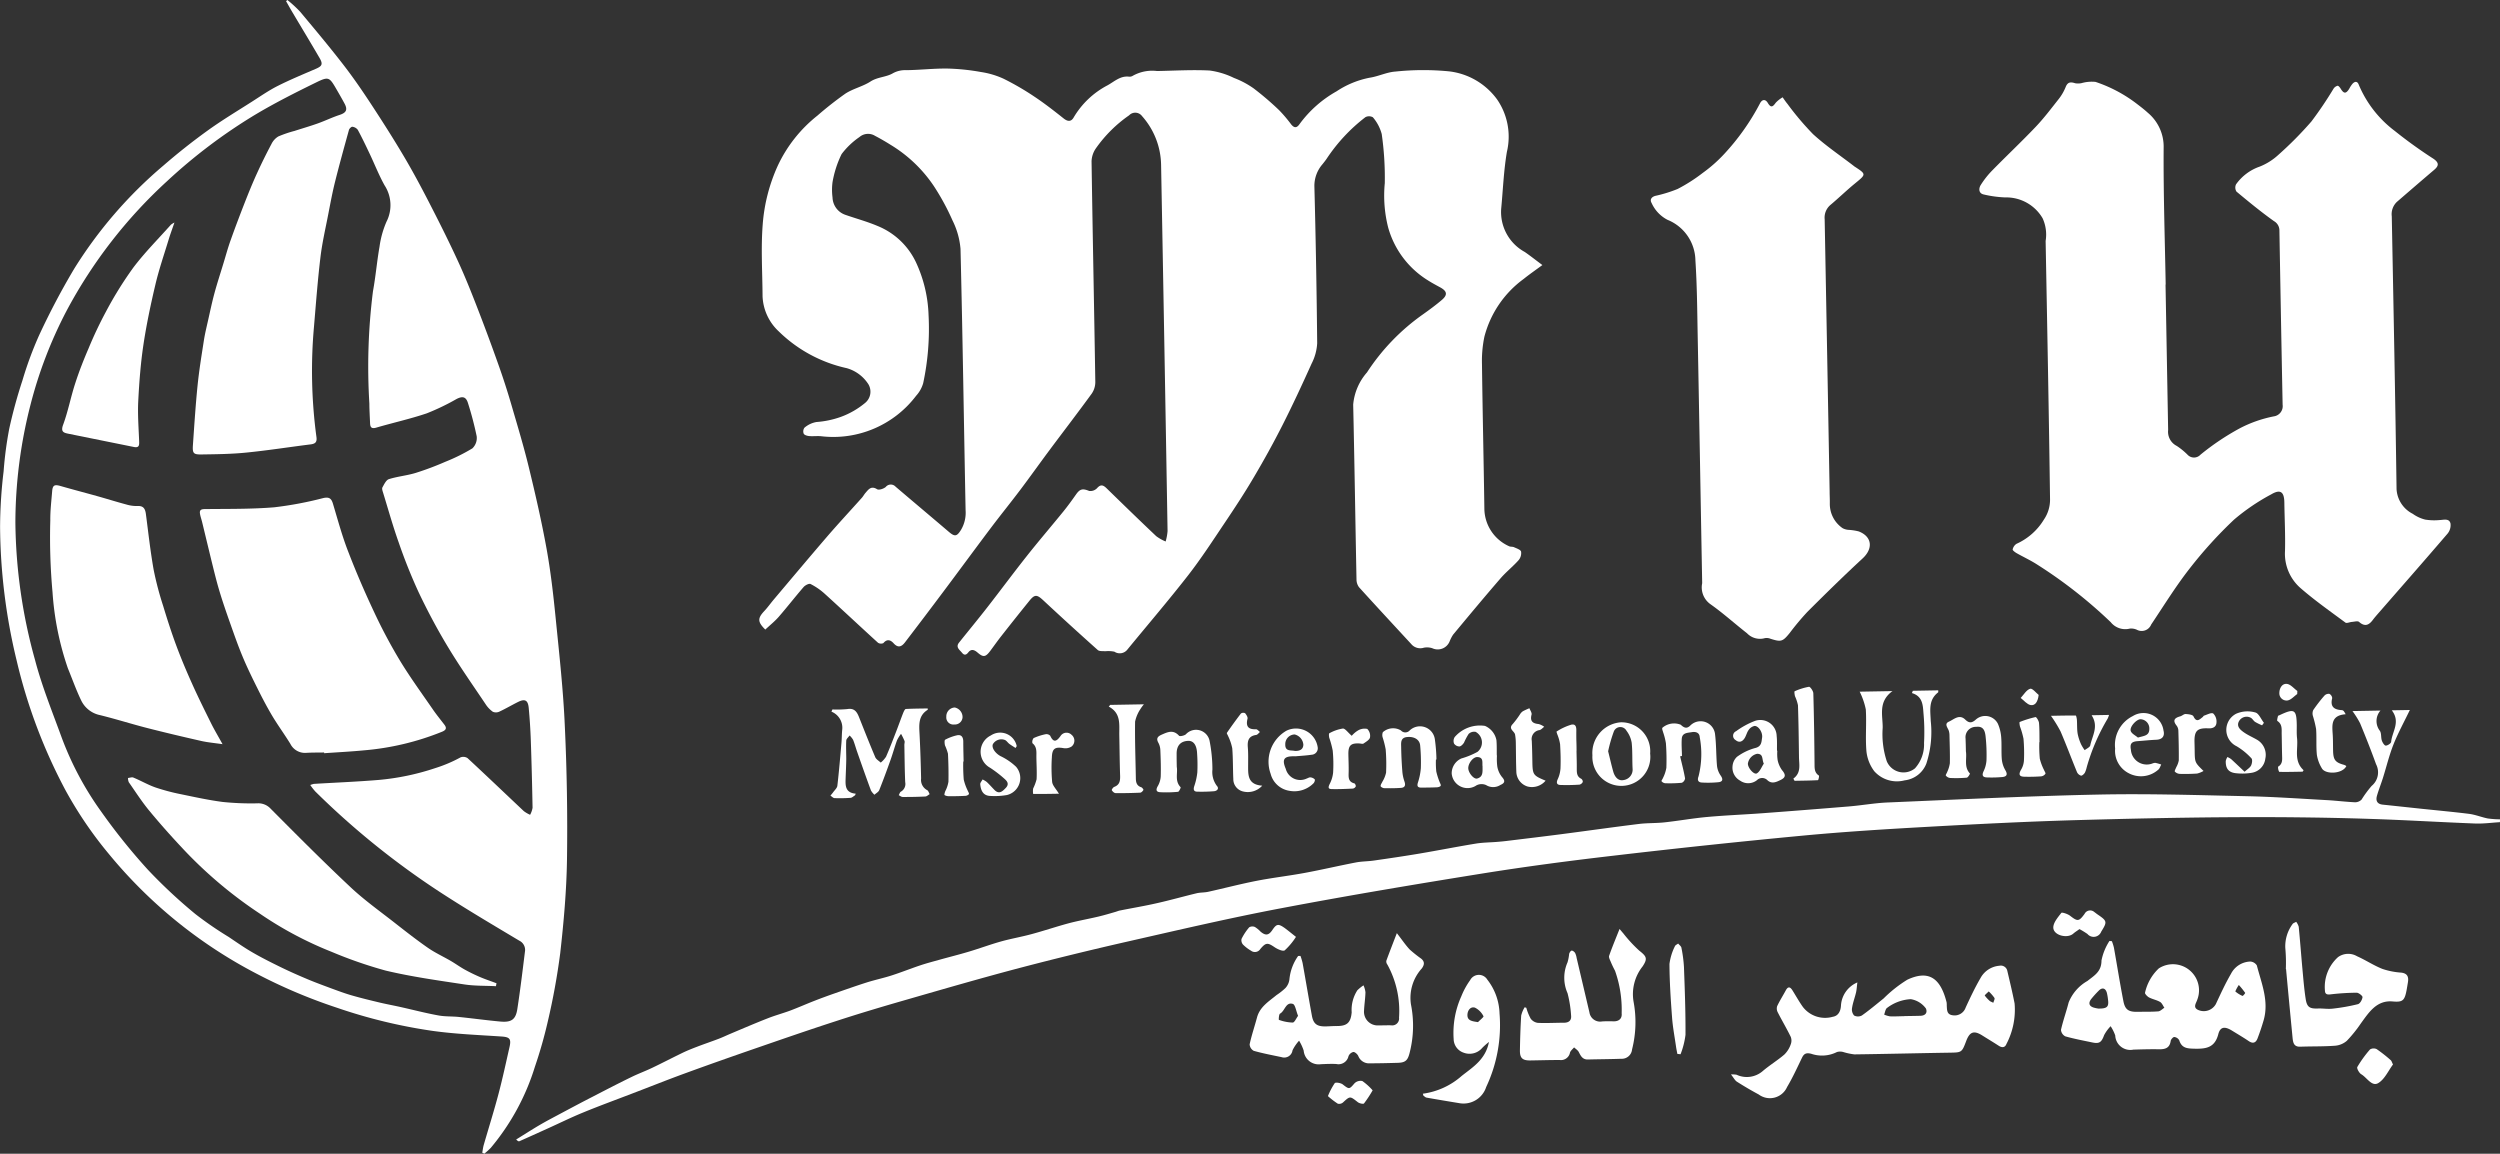 <svg xmlns="http://www.w3.org/2000/svg" width="162.967" height="75.207" viewBox="0 0 162.967 75.207">
  <rect x="0" y="0" width="162.967" height="75.207" fill="#333333" stroke="none"/>
  <g id="Group_58" data-name="Group 58" transform="translate(0 0)">
    <path id="Path_837" data-name="Path 837" d="M272.961,202.833c-.508-.5-.51-.735-.064-1.209.226-.241.417-.514.631-.767,1.151-1.363,2.3-2.732,3.461-4.083.742-.861,1.518-1.693,2.275-2.541.086-.1.145-.215.23-.312.2-.231.369-.478.755-.237.116.074.424-.028.562-.145a.422.422,0,0,1,.642-.022c1.155.984,2.318,1.96,3.472,2.944.395.337.525.3.793-.126a2.186,2.186,0,0,0,.3-1.278c-.111-5.681-.193-11.362-.331-17.043a5.118,5.118,0,0,0-.523-1.853,15.435,15.435,0,0,0-1.208-2.227,9,9,0,0,0-2.825-2.7c-.331-.207-.668-.405-1.015-.585a.861.861,0,0,0-1.017.078,4.981,4.981,0,0,0-1.165,1.113,6.766,6.766,0,0,0-.59,1.825,3.858,3.858,0,0,0,0,1,1.237,1.237,0,0,0,.839,1.133c.7.244,1.423.439,2.1.727a4.732,4.732,0,0,1,2.521,2.411,8.807,8.807,0,0,1,.8,3.393,16.952,16.952,0,0,1-.351,4.446,2.077,2.077,0,0,1-.462.82,6.773,6.773,0,0,1-6.187,2.635c-.258-.026-.522.012-.781-.011-.128-.011-.309-.063-.357-.154a.407.407,0,0,1,.047-.39,1.631,1.631,0,0,1,.783-.372,5.958,5.958,0,0,0,1.582-.332,5.336,5.336,0,0,0,1.6-.921.946.946,0,0,0,.209-1.2,2.476,2.476,0,0,0-1.415-1.057,9.131,9.131,0,0,1-4.436-2.4,3.3,3.3,0,0,1-1.053-2.284c-.009-1.564-.112-3.136.01-4.69a11.26,11.26,0,0,1,.981-3.823,9.06,9.06,0,0,1,2.579-3.262,22.813,22.813,0,0,1,1.827-1.436c.5-.328,1.132-.464,1.637-.79.462-.3,1.012-.28,1.452-.534a1.649,1.649,0,0,1,.887-.207c.9-.011,1.794-.118,2.69-.105a14.35,14.35,0,0,1,2.177.226,5.471,5.471,0,0,1,1.466.435,17.636,17.636,0,0,1,2.023,1.176c.658.437,1.283.927,1.9,1.417.264.209.485.221.65-.064a5.54,5.54,0,0,1,2.2-2.093c.436-.236.836-.637,1.409-.569a.385.385,0,0,0,.25-.059,2.588,2.588,0,0,1,1.58-.308c1.143-.021,2.289-.092,3.428-.033a5.164,5.164,0,0,1,1.582.483,5.8,5.8,0,0,1,1.278.677,19.224,19.224,0,0,1,1.669,1.428,9.147,9.147,0,0,1,.782.922c.191.233.354.26.545-.014a7.591,7.591,0,0,1,2.414-2.139,5.937,5.937,0,0,1,2.158-.888c.566-.084,1.111-.361,1.674-.4a17.376,17.376,0,0,1,3.508-.014,4.513,4.513,0,0,1,3.125,1.829,4.272,4.272,0,0,1,.639,3.42c-.207,1.224-.254,2.475-.372,3.714a2.967,2.967,0,0,0,1.541,2.812c.364.253.712.528,1.145.851-.454.335-.852.608-1.227.911a6.755,6.755,0,0,0-2.555,3.768,7.654,7.654,0,0,0-.156,1.768c.039,3.146.112,6.29.156,9.435a2.712,2.712,0,0,0,1.6,2.442c.1.053.234.023.335.07.169.078.424.158.459.287a.713.713,0,0,1-.165.56c-.366.409-.8.754-1.164,1.169-1.05,1.214-2.076,2.448-3.1,3.68a2.433,2.433,0,0,0-.221.421.837.837,0,0,1-1.14.466,1.1,1.1,0,0,0-.55-.033.766.766,0,0,1-.823-.241c-1.136-1.232-2.277-2.46-3.4-3.7a.844.844,0,0,1-.166-.515c-.076-3.8-.13-7.594-.216-11.391a3.672,3.672,0,0,1,.9-2.1,13.893,13.893,0,0,1,3.645-3.78c.421-.3.838-.605,1.23-.939s.357-.576-.115-.83c-.278-.15-.556-.3-.823-.472a5.912,5.912,0,0,1-2.555-3.417,8.449,8.449,0,0,1-.222-2.9,20.056,20.056,0,0,0-.2-3.2,2.774,2.774,0,0,0-.577-1.092.51.51,0,0,0-.484-.008,11.188,11.188,0,0,0-2.534,2.719c-.081.118-.172.23-.261.343a2.15,2.15,0,0,0-.533,1.461q.133,5.108.182,10.217a3.3,3.3,0,0,1-.36,1.319c-.61,1.354-1.234,2.7-1.906,4.026-.593,1.17-1.23,2.319-1.9,3.449-.585.993-1.221,1.959-1.864,2.916-.772,1.15-1.528,2.317-2.377,3.409-1.281,1.644-2.638,3.228-3.96,4.84a.629.629,0,0,1-.851.146,1.955,1.955,0,0,0-.588-.03c-.17-.013-.394.014-.5-.082q-1.8-1.606-3.563-3.25c-.4-.368-.547-.383-.894.047q-.927,1.146-1.836,2.306c-.25.318-.482.65-.725.975-.3.394-.448.408-.815.09-.192-.166-.405-.263-.6-.015-.141.18-.266.212-.415.026s-.434-.357-.19-.662c.612-.765,1.236-1.521,1.838-2.293.867-1.112,1.705-2.247,2.581-3.352.776-.981,1.591-1.93,2.379-2.9.291-.358.561-.733.826-1.11s.442-.395.858-.228a.6.6,0,0,0,.512-.181c.252-.285.42-.191.638.022,1.068,1.042,2.138,2.083,3.222,3.108a2.843,2.843,0,0,0,.612.345,3.47,3.47,0,0,0,.125-.679q-.2-11.935-.422-23.869a4.9,4.9,0,0,0-1.241-3.181.552.552,0,0,0-.844-.051,8.709,8.709,0,0,0-2.172,2.162,1.577,1.577,0,0,0-.276.826c.072,4.8.17,9.594.245,14.391a1.34,1.34,0,0,1-.23.757c-.884,1.216-1.8,2.408-2.7,3.613-.656.88-1.292,1.776-1.952,2.653-.634.841-1.3,1.661-1.932,2.5-1.017,1.351-2.017,2.715-3.031,4.068q-1.272,1.7-2.562,3.384c-.218.285-.449.388-.744.059-.191-.213-.424-.3-.665-.009a.364.364,0,0,1-.347-.021c-1.168-1.062-2.318-2.145-3.487-3.205a4.2,4.2,0,0,0-.915-.627c-.1-.049-.35.083-.452.2-.55.635-1.064,1.3-1.615,1.934C273.589,202.288,273.275,202.539,272.961,202.833Z" transform="translate(-223.074 -161.793)" fill="#fff"/>
    <path id="Path_838" data-name="Path 838" d="M216.044,159.471a8.322,8.322,0,0,1,.829.763c.973,1.164,1.948,2.327,2.873,3.528.677.88,1.3,1.8,1.909,2.735.733,1.122,1.45,2.255,2.126,3.411.6,1.031,1.158,2.09,1.7,3.153.591,1.154,1.169,2.316,1.709,3.495.439.958.83,1.937,1.211,2.919q.729,1.876,1.4,3.772.45,1.264.827,2.554c.4,1.373.816,2.744,1.154,4.134.427,1.757.833,3.522,1.155,5.3.27,1.494.442,3.009.593,4.521.236,2.364.5,4.729.6,7.1q.2,4.318.139,8.645c-.03,2.038-.212,4.079-.441,6.107a44.426,44.426,0,0,1-.807,4.437,29.385,29.385,0,0,1-.841,2.957,15.175,15.175,0,0,1-2.875,5.29,4.617,4.617,0,0,1-.424.383l-.135-.064c.031-.166.048-.335.095-.5.319-1.107.667-2.206.961-3.32.27-1.019.491-2.052.724-3.081.118-.521,0-.636-.52-.672-1.5-.1-3.01-.16-4.5-.367a34.144,34.144,0,0,1-6.227-1.507A34.783,34.783,0,0,1,214,222.925a30.9,30.9,0,0,1-9.581-7.77,25.871,25.871,0,0,1-2.844-4.177,34.851,34.851,0,0,1-3.176-8.43,37.972,37.972,0,0,1-1.085-8.765,31.6,31.6,0,0,1,.232-3.6,24.2,24.2,0,0,1,.369-2.783,32.09,32.09,0,0,1,.855-3.125,23.59,23.59,0,0,1,1.092-2.956,47.894,47.894,0,0,1,2.277-4.318,28.558,28.558,0,0,1,5.82-6.736c.923-.8,1.883-1.561,2.873-2.275.935-.675,1.928-1.27,2.9-1.891.556-.355,1.1-.735,1.689-1.031.808-.407,1.647-.753,2.478-1.112.4-.172.474-.3.248-.693-.587-1.011-1.194-2.011-1.791-3.017-.137-.23-.266-.465-.4-.7Zm1.49,51.172a1.652,1.652,0,0,1,.233-.073c1.411-.085,2.825-.141,4.233-.258a16.069,16.069,0,0,0,3.686-.772,9.059,9.059,0,0,0,1.647-.7.5.5,0,0,1,.456.052c1.23,1.142,2.443,2.3,3.666,3.454a2.054,2.054,0,0,0,.41.239,1.432,1.432,0,0,0,.16-.458q-.039-2.195-.114-4.389-.037-1.064-.137-2.126c-.047-.5-.249-.6-.681-.389-.414.205-.812.441-1.23.636a.518.518,0,0,1-.426.011,1.808,1.808,0,0,1-.476-.5c-.826-1.232-1.681-2.446-2.446-3.716-.7-1.157-1.336-2.354-1.916-3.574a34.594,34.594,0,0,1-1.3-3.249c-.381-1.069-.686-2.166-1.02-3.252-.034-.109-.085-.256-.04-.337.111-.2.239-.479.42-.537.568-.179,1.174-.232,1.743-.405a19.126,19.126,0,0,0,1.929-.724,11.9,11.9,0,0,0,1.77-.877.933.933,0,0,0,.282-.789,21.53,21.53,0,0,0-.56-2.136c-.127-.437-.345-.5-.75-.295a14.934,14.934,0,0,1-1.949.938c-1.079.364-2.2.612-3.292.931-.32.093-.394-.043-.4-.306-.017-.42-.043-.84-.045-1.259a39.2,39.2,0,0,1,.235-7.326c.177-.965.258-1.946.428-2.912a6.151,6.151,0,0,1,.452-1.619,2.371,2.371,0,0,0-.125-2.375c-.37-.665-.649-1.38-.976-2.069-.247-.521-.495-1.042-.769-1.548a.524.524,0,0,0-.353-.2c-.064-.01-.2.12-.223.208-.312,1.127-.625,2.254-.908,3.388-.174.7-.306,1.411-.443,2.12-.181.937-.4,1.871-.51,2.816-.177,1.48-.288,2.967-.414,4.452a32.246,32.246,0,0,0,.156,7.241c.046.328-.071.441-.379.48-1.394.174-2.781.394-4.178.533-.975.1-1.961.109-2.943.124-.527.007-.589-.081-.551-.628.089-1.284.171-2.569.3-3.849.1-.99.261-1.974.414-2.958.071-.454.182-.9.283-1.351.13-.577.251-1.157.406-1.727.173-.637.379-1.266.572-1.9.16-.521.3-1.049.486-1.563.294-.827.606-1.647.925-2.464.247-.629.5-1.254.781-1.868q.446-.979.951-1.928a1.166,1.166,0,0,1,.45-.495,7.581,7.581,0,0,1,1.055-.36c.5-.162,1.014-.31,1.513-.488.483-.172.947-.4,1.433-.558.421-.139.529-.331.316-.731-.156-.293-.323-.581-.489-.868-.508-.881-.531-.925-1.409-.494-1.319.647-2.637,1.311-3.9,2.064a35.013,35.013,0,0,0-5.777,4.354,31.566,31.566,0,0,0-6.537,8.427,28.285,28.285,0,0,0-2.368,6.17,31.1,31.1,0,0,0-.979,7.648,34.414,34.414,0,0,0,1.28,8.961c.452,1.725,1.131,3.393,1.743,5.073a20.426,20.426,0,0,0,2.584,4.833,39.551,39.551,0,0,0,3.03,3.769,33.465,33.465,0,0,0,3.1,2.893,23.384,23.384,0,0,0,2.164,1.488c.508.341,1.01.694,1.538,1,.6.349,1.229.664,1.855.97.577.281,1.164.541,1.755.789.512.215,1.035.406,1.555.6.439.16.877.326,1.326.454.618.178,1.244.329,1.869.478.431.1.869.181,1.3.277.825.183,1.645.4,2.477.55.437.082.893.053,1.338.1.9.092,1.807.218,2.712.3.719.063,1-.14,1.1-.855.189-1.229.337-2.464.49-3.7a.666.666,0,0,0-.364-.716c-1.674-1-3.356-1.993-4.993-3.053a52.092,52.092,0,0,1-8.315-6.681A4.156,4.156,0,0,1,217.533,210.643Z" transform="translate(-197.309 -159.471)" fill="#fff"/>
    <path id="Path_839" data-name="Path 839" d="M405.633,180.793q.085,4.739.17,9.479a1.032,1.032,0,0,0,.562,1.035,4.471,4.471,0,0,1,.729.6.573.573,0,0,0,.814-.026,16.344,16.344,0,0,1,2.554-1.716,8.171,8.171,0,0,1,2.234-.785.673.673,0,0,0,.57-.757q-.112-5.673-.209-11.348a.7.7,0,0,0-.356-.622c-.842-.6-1.645-1.26-2.442-1.923a.489.489,0,0,1-.031-.472,3.157,3.157,0,0,1,1.542-1.158,3.925,3.925,0,0,0,1.219-.768,23.557,23.557,0,0,0,2.153-2.174,24.887,24.887,0,0,0,1.445-2.141.456.456,0,0,1,.26-.187c.054-.011.152.105.2.183.209.349.355.35.568,0a1.753,1.753,0,0,1,.215-.323c.155-.16.314-.161.4.072a7.3,7.3,0,0,0,2.345,3.011,29.95,29.95,0,0,0,2.518,1.812c.359.248.383.445.054.724-.814.692-1.622,1.391-2.431,2.089a1.111,1.111,0,0,0-.335.944c.114,5.927.23,11.856.312,17.784a1.923,1.923,0,0,0,1.056,1.607,2.354,2.354,0,0,0,.812.377,3.715,3.715,0,0,0,.938.03c.272-.011.615-.126.709.214a.867.867,0,0,1-.194.675c-1.518,1.771-3.057,3.523-4.59,5.281-.086.1-.172.2-.248.3-.255.353-.522.527-.926.17-.088-.078-.308-.012-.468,0-.143.01-.338.106-.422.044-.985-.729-1.991-1.437-2.915-2.239a2.973,2.973,0,0,1-1.024-2.425c.027-1.057-.028-2.116-.043-3.174-.011-.686-.258-.875-.852-.523a13.551,13.551,0,0,0-2.429,1.651,28.149,28.149,0,0,0-2.881,3.171c-.913,1.165-1.693,2.435-2.519,3.667a.667.667,0,0,1-.93.34.89.89,0,0,0-.463-.076,1.214,1.214,0,0,1-1.245-.421,30.671,30.671,0,0,0-4.811-3.766c-.426-.273-.889-.485-1.329-.736-.1-.058-.265-.183-.25-.237a.573.573,0,0,1,.251-.368,4,4,0,0,0,1.785-1.58,2.3,2.3,0,0,0,.4-1.291c-.074-5.624-.184-11.247-.288-16.87a2.56,2.56,0,0,0-.195-1.476,2.74,2.74,0,0,0-2.436-1.363,7.306,7.306,0,0,1-1.409-.193c-.329-.072-.328-.383-.2-.6a5.613,5.613,0,0,1,.763-.969c.935-.955,1.91-1.872,2.831-2.84.539-.567,1.015-1.2,1.5-1.813a3.192,3.192,0,0,0,.452-.782c.133-.336.329-.339.62-.245a1.1,1.1,0,0,0,.424-.01,2.445,2.445,0,0,1,.9-.079,9.183,9.183,0,0,1,2.681,1.419c.253.193.506.387.738.6a2.872,2.872,0,0,1,1.024,2.271c-.02,2.971.08,5.943.133,8.914Z" transform="translate(-264.469 -162.239)" fill="#fff"/>
    <path id="Path_840" data-name="Path 840" d="M364.285,200.792c-.1-5.454-.191-10.8-.293-16.142-.031-1.638-.041-3.277-.149-4.91a2.9,2.9,0,0,0-1.816-2.634A2.293,2.293,0,0,1,360.984,176c-.124-.216,0-.385.241-.456a8.759,8.759,0,0,0,1.459-.451,10.71,10.71,0,0,0,1.64-1.048,9.281,9.281,0,0,0,1.382-1.217,15.107,15.107,0,0,0,2.339-3.3c.137-.278.356-.314.517-.044.213.357.334.243.522-.017a1.972,1.972,0,0,1,.446-.349c.1.143.2.293.313.429a18.611,18.611,0,0,0,1.668,1.972c.826.755,1.764,1.387,2.654,2.072.011.009.022.019.034.028.8.522.786.509.039,1.121-.548.449-1.056.946-1.6,1.4a1.083,1.083,0,0,0-.369.927q.166,8.869.324,17.739c0,.26.016.522.012.783a1.913,1.913,0,0,0,.835,1.617.961.961,0,0,0,.408.11,3.546,3.546,0,0,1,.641.1c.875.339.951,1.117.258,1.757-1.232,1.138-2.429,2.314-3.616,3.5a17,17,0,0,0-1.137,1.36c-.465.573-.563.6-1.251.383a.659.659,0,0,0-.378-.041,1.168,1.168,0,0,1-1.158-.32c-.8-.625-1.553-1.308-2.379-1.891A1.34,1.34,0,0,1,364.285,200.792Z" transform="translate(-253.325 -162.775)" fill="#fff"/>
    <path id="Path_841" data-name="Path 841" d="M377.782,237.151c-.541.032-1.082.108-1.62.087-2.271-.087-4.541-.228-6.811-.3-6.377-.212-12.755-.1-19.13.078-3.274.093-6.546.26-9.816.442-2.69.15-5.382.317-8.065.57q-6.146.581-12.277,1.3c-2.835.328-5.668.7-8.486,1.149-4.42.71-8.837,1.448-13.235,2.283-3.372.639-6.717,1.423-10.064,2.183q-3.516.8-7,1.713c-2.464.65-4.911,1.36-7.36,2.065-1.542.444-3.079.9-4.606,1.4-1.72.556-3.429,1.149-5.138,1.739-1.559.539-3.115,1.085-4.663,1.651-1.182.431-2.351.9-3.526,1.347-1.066.409-2.138.8-3.194,1.236-.783.322-1.544.7-2.316,1.046-.6.272-1.2.545-1.8.81-.043.019-.107-.011-.207-.114.522-.323,1.038-.656,1.569-.966.46-.268.934-.512,1.4-.763.656-.349,1.313-.7,1.974-1.038.851-.44,1.7-.881,2.561-1.3.447-.22.916-.391,1.365-.606.668-.319,1.323-.662,1.989-.983.306-.147.622-.272.939-.393.464-.178.936-.337,1.4-.514.266-.1.522-.226.785-.336.8-.337,1.6-.682,2.415-1,.477-.189.975-.323,1.456-.5.532-.2,1.052-.431,1.582-.638.439-.172.881-.333,1.326-.489.7-.244,1.4-.491,2.1-.714.533-.168,1.083-.283,1.614-.454.623-.2,1.233-.446,1.855-.654.421-.141.852-.254,1.28-.373.637-.178,1.278-.337,1.91-.527.7-.209,1.384-.464,2.085-.661.662-.186,1.344-.3,2.009-.483.8-.216,1.59-.483,2.392-.7.637-.169,1.289-.283,1.931-.435.378-.089.75-.2,1.123-.309.1-.027.191-.071.29-.09.817-.163,1.641-.3,2.454-.487.854-.193,1.7-.433,2.548-.637.251-.06.52-.041.773-.1,1.039-.23,2.07-.5,3.114-.706s2.107-.326,3.155-.52c1.119-.207,2.227-.468,3.344-.683.381-.074.778-.068,1.164-.123.984-.141,1.968-.285,2.948-.45,1.236-.209,2.466-.453,3.7-.655.454-.075.921-.075,1.382-.112.2-.016.4-.034.606-.059,1.19-.145,2.381-.287,3.569-.441,1.692-.22,3.38-.46,5.073-.669.559-.069,1.129-.044,1.689-.106.921-.1,1.836-.266,2.757-.349,1.2-.109,2.4-.155,3.6-.244q2.835-.211,5.669-.445c.837-.07,1.669-.222,2.506-.257,4.589-.193,9.178-.421,13.77-.516,3.215-.067,6.434.037,9.65.107,1.735.038,3.468.16,5.2.255.617.034,1.231.112,1.848.141a.6.6,0,0,0,.427-.176,7.125,7.125,0,0,1,.655-.89,1.145,1.145,0,0,0,.289-1.415c-.325-.9-.675-1.784-1.039-2.665a5.887,5.887,0,0,0-.5-.8l1.826-.033a1.036,1.036,0,0,0-.037,1.323c.108.168.059.427.126.631.044.132.166.329.257.331.121,0,.343-.148.351-.247.059-.66.629-1.292.041-2.054l1.178-.021c-.376.781-.77,1.5-1.069,2.25-.281.709-.458,1.459-.689,2.189-.122.385-.274.761-.385,1.149-.091.314,0,.543.375.582.86.089,1.72.184,2.579.274,1.017.107,2.037.2,3.052.327.411.053.806.217,1.215.3a6.277,6.277,0,0,0,.8.057Z" transform="translate(-214.82 -183.556)" fill="#fff"/>
    <path id="Path_842" data-name="Path 842" d="M377.121,256.283c-.036.277-.044.471-.087.657-.08.337-.207.666-.26,1.007a.6.6,0,0,0,.133.492.541.541,0,0,0,.506,0c.492-.347.952-.737,1.422-1.114a8.428,8.428,0,0,1,1.55-1.223c1.394-.646,2.154-.1,2.552,1.476a1.254,1.254,0,0,1,.011.217c.02.272-.009.576.378.628a.759.759,0,0,0,.853-.5c.3-.653.609-1.307.971-1.927a1.542,1.542,0,0,1,1.226-.8.433.433,0,0,1,.522.347c.164.7.335,1.405.472,2.114a4.807,4.807,0,0,1-.533,2.641c-.089.235-.285.255-.5.114-.351-.228-.711-.443-1.065-.666-.548-.347-.824-.256-1.054.35-.291.768-.291.754-1.123.767-2.057.032-4.114.084-6.171.111a4.117,4.117,0,0,1-.7-.147.747.747,0,0,0-.436-.006,2.164,2.164,0,0,1-1.678.112c-.3-.073-.46-.024-.592.247-.314.646-.611,1.305-.979,1.921a1.224,1.224,0,0,1-1.85.486c-.483-.258-.957-.538-1.419-.832-.132-.083-.21-.251-.389-.476a1.979,1.979,0,0,1,.362.02,1.583,1.583,0,0,0,1.7-.23c.454-.389.972-.7,1.426-1.092a1.72,1.72,0,0,0,.408-.656.673.673,0,0,0,0-.493c-.264-.542-.574-1.061-.848-1.6a.522.522,0,0,1-.036-.4c.164-.351.376-.68.56-1.023.149-.278.289-.239.436-.005.229.364.437.743.688,1.092a1.828,1.828,0,0,0,1.947.629c.358-.057.514-.372.529-.752A1.748,1.748,0,0,1,377.121,256.283Zm3.078,2.2v-.005c.346-.007.692-.009,1.037-.02.326-.011.466-.205.353-.476a1.524,1.524,0,0,0-.988-.608,2.8,2.8,0,0,0-1.541.568c-.112.073-.132.288-.194.438a1.59,1.59,0,0,0,.383.115C379.565,258.506,379.882,258.488,380.2,258.482Zm5.572-.973.212.1c.028-.108.112-.249.072-.318a2.566,2.566,0,0,0-.371-.422c-.091.093-.274.244-.258.27A2.316,2.316,0,0,0,385.771,257.509Z" transform="translate(-256.045 -192.242)" fill="#fff"/>
    <path id="Path_843" data-name="Path 843" d="M404.909,252.747a3.337,3.337,0,0,1,.132.417c.208,1.167.393,2.337.62,3.5.109.558.348.7.925.687.448-.009.9.007,1.345-.029.138-.011.266-.154.4-.236-.092-.13-.156-.306-.281-.379-.222-.128-.489-.174-.718-.293-.116-.061-.286-.245-.262-.308a3.076,3.076,0,0,1,.9-1.587,1.7,1.7,0,0,1,2.506,2.04c-.073.236-.326.525.1.688a.9.9,0,0,0,1.109-.4c.311-.664.616-1.334.984-1.966a1.466,1.466,0,0,1,1.259-.807.541.541,0,0,1,.431.255c.3,1.167.8,2.316.445,3.564-.116.4-.249.8-.4,1.191-.108.287-.3.364-.577.174-.359-.243-.734-.462-1.1-.688-.456-.278-.755-.251-.881.239-.23.892-.808.964-1.569.946-.472-.011-.816-.039-.977-.547a.424.424,0,0,0-.322-.215c-.076-.005-.22.155-.235.255-.069.479-.376.553-.784.545-.55-.011-1.1.007-1.651.023a.983.983,0,0,1-1.18-.921,2.819,2.819,0,0,0-.3-.606,2.548,2.548,0,0,0-.424.581c-.167.457-.3.575-.756.481-.595-.124-1.192-.236-1.774-.4a.522.522,0,0,1-.283-.425c.135-.6.347-1.186.5-1.785a2.8,2.8,0,0,1,1.222-1.4c.454-.36.921-.61.918-1.336a3.68,3.68,0,0,1,.52-1.274Zm-.876,4.393c.577.005.689-.12.622-.6a3.211,3.211,0,0,0-.073-.427c-.089-.317-.313-.37-.539-.131a6.541,6.541,0,0,0-.487.542c-.17.226-.16.439.145.544A1.9,1.9,0,0,0,404.033,257.14Zm9.15-1.536a2.244,2.244,0,0,0-.228.418,1.771,1.771,0,0,0,.47.293c.026.011.187-.177.172-.2A5.32,5.32,0,0,0,413.183,255.6Z" transform="translate(-267.242 -191.394)" fill="#fff"/>
    <path id="Path_844" data-name="Path 844" d="M324.487,253.447a4.062,4.062,0,0,1,.139.466c.206,1.152.4,2.307.61,3.457.1.508.329.674.851.672.246,0,.492-.026.738-.024.683.007.938-.2,1-.892a2.351,2.351,0,0,1,.37-1.438,2.642,2.642,0,0,1,.4-.323,1.547,1.547,0,0,1,.128.452c-.011.405-.076.808-.094,1.213a.89.89,0,0,0,.942.947c.275,0,.55-.011.825-.006a.447.447,0,0,0,.516-.5,6.275,6.275,0,0,0-.764-3.465.322.322,0,0,1-.064-.244c.212-.582.439-1.159.685-1.8.338.435.566.779.846,1.075a8.5,8.5,0,0,0,.742.589c.228.191.221.385.039.638a2.855,2.855,0,0,0-.706,2.352,7.1,7.1,0,0,1-.087,3.145c-.119.478-.26.64-.761.655-.608.018-1.216.032-1.824.033a.75.75,0,0,1-.76-.47c-.053-.122-.218-.274-.326-.27a.46.46,0,0,0-.318.284.664.664,0,0,1-.793.5c-.332-.018-.666,0-1,.013a.981.981,0,0,1-1.125-.887,3.1,3.1,0,0,0-.3-.646,2.708,2.708,0,0,0-.428.629.546.546,0,0,1-.711.444c-.608-.128-1.221-.243-1.817-.412a.516.516,0,0,1-.267-.427c.128-.589.324-1.162.48-1.745.187-.7.77-1.046,1.274-1.463a4.067,4.067,0,0,0,.575-.454,1,1,0,0,0,.267-.6,3.138,3.138,0,0,1,.566-1.494Zm-.156,3.908c-.134-.326-.185-.732-.344-.78-.463-.141-.509.458-.831.634-.08.043-.093.4-.076.406a2.869,2.869,0,0,0,.9.177C324.1,257.787,324.208,257.515,324.33,257.356Z" transform="translate(-239.713 -191.134)" fill="#fff"/>
    <path id="Path_845" data-name="Path 845" d="M348.376,256.685a3.386,3.386,0,0,0,.285.708.692.692,0,0,0,.468.276c.563.026,1.129-.01,1.693-.009.328,0,.508-.149.473-.471a7.586,7.586,0,0,0-.231-1.454,2.488,2.488,0,0,1,0-2.014,2.9,2.9,0,0,0,.105-.551c.023-.084.1-.205.165-.212s.178.08.224.155a1.169,1.169,0,0,1,.1.33q.417,1.772.833,3.543a.705.705,0,0,0,.828.589c.245-.016.492-.014.738-.007.368.01.573-.189.535-.527a7.593,7.593,0,0,0-.432-2.767c-.1-.191-.195-.383-.277-.582-.054-.129-.145-.293-.107-.4.195-.56.426-1.108.678-1.745.143.169.193.23.246.289a9.088,9.088,0,0,0,1.035,1.121c.489.385.56.52.222,1.032a2.909,2.909,0,0,0-.587,2.31,7.247,7.247,0,0,1-.1,3.1.671.671,0,0,1-.706.61c-.723.027-1.448.028-2.172.047-.345.009-.462-.225-.593-.481-.063-.124-.2-.207-.309-.308-.092.114-.231.216-.267.345a.6.6,0,0,1-.674.477c-.637,0-1.275.02-1.912.029-.511.007-.687-.154-.677-.669.014-.753.034-1.506.083-2.257a1.841,1.841,0,0,1,.227-.541Z" transform="translate(-248.881 -190.991)" fill="#fff"/>
    <path id="Path_846" data-name="Path 846" d="M423.853,253.922a10.942,10.942,0,0,0-.036-1.387,2.446,2.446,0,0,1,.469-1.542c.039-.073.159-.1.241-.153a1,1,0,0,1,.166.322c.093.966.165,1.934.254,2.9.055.605.107,1.213.2,1.813.083.531.265.637.8.616.318-.012.641.047.954.01a12.588,12.588,0,0,0,1.649-.292c.139-.036.281-.288.3-.456.011-.085-.247-.291-.383-.291a15.34,15.34,0,0,0-1.719.11c-.235.028-.343-.038-.347-.251a2.613,2.613,0,0,1,.856-2.182,1.139,1.139,0,0,1,1.24-.053c.562.249,1.082.6,1.652.825a4.866,4.866,0,0,0,1.224.241c.416.05.495.287.437.638-.024.143-.047.285-.072.428-.137.772-.26.87-.928.813-1.039-.088-1.538.707-2.063,1.426a8.642,8.642,0,0,1-.919,1.141,1.331,1.331,0,0,1-.777.32c-.75.055-1.506.035-2.258.063-.418.015-.469-.266-.5-.566q-.218-2.244-.426-4.49Z" transform="translate(-274.846 -190.75)" fill="#fff"/>
    <path id="Path_847" data-name="Path 847" d="M338.343,263.846a4.789,4.789,0,0,0,2.531-1.159c.722-.573,1.557-1.064,1.777-2.215a4.839,4.839,0,0,0-.435.385,1.085,1.085,0,0,1-1.221.313.953.953,0,0,1-.645-.889,5.8,5.8,0,0,1,.5-2.785,4.938,4.938,0,0,1,.578-1.056.641.641,0,0,1,1.113-.034,3.751,3.751,0,0,1,.8,2.205,9.453,9.453,0,0,1-.871,4.8,1.551,1.551,0,0,1-1.712,1.058c-.726-.119-1.451-.239-2.176-.368-.074-.013-.138-.085-.206-.13Zm3.593-4.665c.094-.1.387-.339.359-.383a1.239,1.239,0,0,0-.558-.562c-.281-.087-.479.169-.489.467C341.235,259.076,341.529,259.122,341.936,259.18Z" transform="translate(-245.591 -192.551)" fill="#fff"/>
    <path id="Path_848" data-name="Path 848" d="M285.963,229.691c0,.063,0,.087-.005.091-.627.389-.558,1-.527,1.609.049.955.08,1.911.1,2.867a.754.754,0,0,0,.393.758c.08.04.112.172.165.262-.094.053-.185.149-.282.153-.492.025-.985.033-1.477.031-.086,0-.172-.075-.257-.116.046-.079.073-.193.142-.231a.575.575,0,0,0,.279-.621c-.035-.809-.039-1.619-.055-2.429,0-.086.037-.183.01-.258a4.5,4.5,0,0,0-.226-.46,2.371,2.371,0,0,0-.264.425c-.152.416-.267.845-.416,1.263-.236.664-.479,1.327-.741,1.982-.049.122-.206.2-.313.3a1.13,1.13,0,0,1-.228-.28c-.309-.838-.606-1.68-.9-2.522-.091-.259-.161-.526-.264-.78a1.239,1.239,0,0,0-.228-.28c-.076.109-.21.215-.217.328-.023.4,0,.808,0,1.211-.006.431-.028.864-.043,1.295-.016.456-.01.9.661.958l-.046.108c-.1.057-.189.155-.289.163a9.193,9.193,0,0,1-1.042.019c-.093,0-.182-.106-.273-.163.058-.07.12-.139.173-.213.1-.141.261-.279.279-.431.108-.933.186-1.87.268-2.807.024-.274.02-.55.046-.823a1.133,1.133,0,0,0-.7-1.2l.064-.143a7,7,0,0,0,.984-.026c.456-.074.618.194.754.537.346.869.688,1.74,1.054,2.6.061.143.235.237.357.354a1.661,1.661,0,0,0,.345-.382c.236-.535.443-1.083.655-1.628.156-.4.3-.809.456-1.21.041-.1.114-.272.181-.276C285.011,229.7,285.487,229.7,285.963,229.691Z" transform="translate(-225.487 -183.51)" fill="#fff"/>
    <path id="Path_849" data-name="Path 849" d="M385.1,227.926l1.657-.03c0,.06.01.121-.011.137-.646.5-.5,1.182-.478,1.863a6.6,6.6,0,0,1-.288,2.78,1.729,1.729,0,0,1-1.414,1.088,1.974,1.974,0,0,1-1.978-.594,2.6,2.6,0,0,1-.512-1.3c-.078-.9.016-1.821-.041-2.727a4.643,4.643,0,0,0-.4-1.159l2.139-.038c-.952.694-.628,1.584-.639,2.393a5.666,5.666,0,0,0,.266,2.179,1.182,1.182,0,0,0,1.839.464,2.323,2.323,0,0,0,.591-1.652,13.553,13.553,0,0,0-.041-1.993c-.035-.522-.08-1.065-.75-1.262Z" transform="translate(-260.409 -182.896)" fill="#fff"/>
    <path id="Path_850" data-name="Path 850" d="M313.263,234.232c.075.414-.146.922.25,1.328.025.026-.1.293-.166.3a7.656,7.656,0,0,1-1.171.026c-.26-.016-.285-.163-.152-.394a1.428,1.428,0,0,0,.193-.631c.018-.564,0-1.13-.024-1.695a1.107,1.107,0,0,0-.124-.491c-.16-.281-.066-.416.2-.535.4-.178.766-.349,1.14.064.054.06.334,0,.446-.091a.9.9,0,0,1,1.544.411,9.875,9.875,0,0,1,.188,1.885,1.5,1.5,0,0,0,.285,1.058c.172.182.02.339-.183.356a10.139,10.139,0,0,1-1.086.028c-.241,0-.268-.145-.2-.36a4.077,4.077,0,0,0,.2-.891,10.585,10.585,0,0,0-.016-1.26c-.028-.543-.243-.819-.592-.8-.5.025-.752.326-.741.872C313.253,233.67,313.257,233.93,313.263,234.232Z" transform="translate(-236.553 -184.245)" fill="#fff"/>
    <path id="Path_851" data-name="Path 851" d="M391.485,232.737c.077.481-.141,1.016.262,1.451.016.017-.125.263-.207.271a8.054,8.054,0,0,1-1.084.02.417.417,0,0,1-.278-.155c-.029-.038.065-.163.095-.252a2.026,2.026,0,0,0,.166-.556c.012-.593-.01-1.187-.024-1.781a1.073,1.073,0,0,0-.047-.341c-.076-.206-.31-.449.013-.589s.672-.514,1.064-.13c.254.248.442.223.7-.015a.922.922,0,0,1,1.427.289,2.7,2.7,0,0,1,.214.875c.039.475,0,.958.039,1.432a1.743,1.743,0,0,0,.231.717c.168.284.087.416-.2.445a7.9,7.9,0,0,1-1,.025c-.276-.008-.341-.138-.22-.4a1.928,1.928,0,0,0,.191-.717,11.225,11.225,0,0,0-.059-1.56c-.037-.323-.122-.68-.605-.621a.677.677,0,0,0-.7.766C391.473,232.182,391.48,232.457,391.485,232.737Z" transform="translate(-263.334 -183.765)" fill="#fff"/>
    <path id="Path_852" data-name="Path 852" d="M363.209,233.247c.111.479.237.954.322,1.438a.363.363,0,0,1-.213.287,8.4,8.4,0,0,1-1.084.03.355.355,0,0,1-.237-.132c-.022-.028.067-.137.095-.213a2.392,2.392,0,0,0,.22-.659,14.4,14.4,0,0,0-.03-1.607,4.326,4.326,0,0,0-.187-.73c-.023-.09-.077-.2-.044-.272a1.162,1.162,0,0,1,1.2-.2c.208.2.393.283.627.046a.947.947,0,0,1,1.6.514c.094.7.072,1.415.135,2.121a1.376,1.376,0,0,0,.242.635c.175.249.121.4-.143.429a6.778,6.778,0,0,1-1.085.022c-.25-.011-.308-.168-.218-.4a5.962,5.962,0,0,0,.077-2.564c-.015-.279-.246-.368-.516-.32s-.625.033-.654.426c-.026.374.007.752.013,1.128Z" transform="translate(-253.687 -183.945)" fill="#fff"/>
    <path id="Path_853" data-name="Path 853" d="M337.763,233.623a5.676,5.676,0,0,0,.022.779,4.448,4.448,0,0,0,.212.674c.03.089.106.2.075.26s-.165.1-.257.1c-.332.016-.665.016-1,.021-.238,0-.3-.094-.227-.329a4.016,4.016,0,0,0,.191-.94,11.828,11.828,0,0,0-.043-1.473c-.032-.393-.393-.606-.867-.554-.425.047-.376.382-.372.66.008.52.034,1.04.074,1.559a2.554,2.554,0,0,0,.137.666c.089.253.041.409-.232.428-.36.025-.723.027-1.084.018-.084,0-.231-.082-.235-.135-.007-.092.075-.191.117-.288a1.922,1.922,0,0,0,.239-.588,11.81,11.81,0,0,0-.026-1.518,6.263,6.263,0,0,0-.193-.767.516.516,0,0,1,.009-.353,1,1,0,0,1,1.178-.114.382.382,0,0,0,.571,0,.977.977,0,0,1,1.644.6,10.7,10.7,0,0,1,.1,1.295Z" transform="translate(-244.159 -184.114)" fill="#fff"/>
    <path id="Path_854" data-name="Path 854" d="M358.912,233.1a1.89,1.89,0,1,1-3.764.112,2.006,2.006,0,0,1,1.86-2.147A1.882,1.882,0,0,1,358.912,233.1Zm-2.739-.147c.131.525.222.931.335,1.331.095.335.32.622.672.547a.688.688,0,0,0,.587-.748c-.03-.562,0-1.13-.059-1.688a1.746,1.746,0,0,0-.337-.776.455.455,0,0,0-.835.068A9.355,9.355,0,0,0,356.173,232.955Z" transform="translate(-251.344 -183.981)" fill="#fff"/>
    <path id="Path_855" data-name="Path 855" d="M371.952,232.845a2.729,2.729,0,0,0,.02.606,1.679,1.679,0,0,0,.29.662c.247.294.249.469-.095.636-.276.134-.566.276-.849.028a.481.481,0,0,0-.692-.016.914.914,0,0,1-1.1.032.961.961,0,0,1-.493-.95.93.93,0,0,1,.287-.6,3.576,3.576,0,0,1,1.178-.573c.436-.1.419-.406.461-.675.054-.345-.239-.779-.493-.766a.618.618,0,0,0-.381.258c-.118.159-.16.373-.268.542-.143.224-.354.315-.585.12a.323.323,0,0,1,.029-.576,5.276,5.276,0,0,1,1.237-.675,1.065,1.065,0,0,1,1.411.989c.036.315.016.636.022.954Zm-.881.842c-.138-.3-.016-.636-.431-.644a.766.766,0,0,0-.607.646c0,.28.4.742.589.629C370.825,234.194,370.926,233.9,371.071,233.687Z" transform="translate(-256.094 -183.906)" fill="#fff"/>
    <path id="Path_856" data-name="Path 856" d="M344.146,233.326a3.808,3.808,0,0,0,.024.736,1.5,1.5,0,0,0,.3.665c.234.258.185.4-.095.521a.873.873,0,0,1-.938.009.733.733,0,0,0-.621.015,1.036,1.036,0,0,1-1.621-.78,1.062,1.062,0,0,1,.63-.969,5.122,5.122,0,0,0,1.052-.431.788.788,0,0,0-.124-1.305.521.521,0,0,0-.454.138,4.008,4.008,0,0,0-.3.566c-.07.109-.193.241-.3.249a.428.428,0,0,1-.349-.187.469.469,0,0,1,.042-.426,2.171,2.171,0,0,1,1.972-.727,1.273,1.273,0,0,1,.748.93c.029.331.017.665.023,1Zm-.939.721c-.038-.244.089-.593-.331-.616-.288-.015-.614.418-.6.741.016.3.363.717.578.659C343.266,234.719,343.2,234.363,343.207,234.047Z" transform="translate(-246.564 -184.081)" fill="#fff"/>
    <path id="Path_857" data-name="Path 857" d="M307.305,229.319l2.2-.039a2.195,2.195,0,0,0-.224.3,2.329,2.329,0,0,0-.354.83c-.018,1.217.028,2.435.049,3.652,0,.272.033.522.352.625.064.02.157.152.142.178-.043.076-.133.172-.208.176-.535.024-1.072.036-1.608.028-.086,0-.2-.106-.245-.191-.018-.033.086-.186.16-.214.357-.135.393-.4.382-.735-.03-.869-.034-1.739-.053-2.608-.015-.7.139-1.451-.687-1.891Z" transform="translate(-234.934 -183.369)" fill="#fff"/>
    <path id="Path_858" data-name="Path 858" d="M406.959,232.467a2.1,2.1,0,0,1,1.153-2.12,1.318,1.318,0,0,1,2,.944c.093.356-.07.583-.471.6s-.807.062-1.211.091-.516.167-.444.555a1.036,1.036,0,0,0,1.384.908.6.6,0,0,1,.209-.049,3.125,3.125,0,0,1,.385.111c-.065.116-.1.268-.2.341a1.7,1.7,0,0,1-1.91.23A1.639,1.639,0,0,1,406.959,232.467Zm1.486-.717c.395-.12.745-.109.743-.575a.6.6,0,0,0-.58-.622c-.272.014-.723.508-.63.77C408.04,231.5,408.283,231.61,408.445,231.75Z" transform="translate(-269.08 -183.669)" fill="#fff"/>
    <path id="Path_859" data-name="Path 859" d="M375.064,233.531c.522-.381.374-.906.368-1.4-.014-1.127-.028-2.254-.066-3.381a2.834,2.834,0,0,0-.193-.587c-.03-.107-.056-.313-.023-.326a3.963,3.963,0,0,1,.935-.292c.078-.01.278.274.282.426.045,1.546.066,3.092.08,4.638,0,.287.007.543.283.724.034.022-.032.3-.06.3-.508.028-1.018.032-1.527.041Z" transform="translate(-258.162 -182.776)" fill="#fff"/>
    <path id="Path_860" data-name="Path 860" d="M324.806,233.483c-.758-.026-.9.18-.631.822a.975.975,0,0,0,1.357.63c.083-.026.167-.087.245-.079a.452.452,0,0,1,.284.129c.034.041-.016.2-.078.257a1.755,1.755,0,0,1-1.589.487,1.5,1.5,0,0,1-1.207-1.108,2.331,2.331,0,0,1,1.038-2.81,1.43,1.43,0,0,1,2.031,1.083.421.421,0,0,1-.388.486C325.5,233.435,325.122,233.454,324.806,233.483Zm-.04-.351c.36.014.547-.127.554-.406a.741.741,0,0,0-.568-.667.626.626,0,0,0-.61.642C324.127,233.185,324.513,233.072,324.766,233.132Z" transform="translate(-240.359 -184.182)" fill="#fff"/>
    <path id="Path_861" data-name="Path 861" d="M428.685,229.571c-1.015.072-.873.761-.839,1.4.018.331.011.665.02,1,.015.581.151.747.721.9a.725.725,0,0,1,.143.075c-.24.52-1.371.571-1.6.143a2.424,2.424,0,0,1-.321-.867c-.057-.558-.009-1.127-.051-1.689a7.058,7.058,0,0,0-.209-.856.564.564,0,0,1,.022-.378,9.972,9.972,0,0,1,.725-.937.387.387,0,0,1,.325-.122.344.344,0,0,1,.187.282c-.148.572.138.756.641.781a.206.206,0,0,1,.111.062A1.45,1.45,0,0,1,428.685,229.571Z" transform="translate(-275.779 -183.011)" fill="#fff"/>
    <path id="Path_862" data-name="Path 862" d="M363.3,260.191c-.03-.159-.064-.318-.087-.477-.09-.629-.211-1.257-.258-1.889-.087-1.163-.164-2.33-.17-3.5a3.612,3.612,0,0,1,.353-1.149c.027-.076.139-.121.213-.18.074.093.2.176.214.279a8.92,8.92,0,0,1,.165,1.249c.054,1.474.109,2.949.1,4.423a5.283,5.283,0,0,1-.322,1.266Z" transform="translate(-253.958 -191.49)" fill="#fff"/>
    <path id="Path_863" data-name="Path 863" d="M349.332,234.393a1.161,1.161,0,0,1-1.165.383,1.031,1.031,0,0,1-.742-.96c-.026-.65-.022-1.3-.035-1.953a3.429,3.429,0,0,0-.047-.472c-.039-.233-.476-.37-.145-.7a5.822,5.822,0,0,0,.478-.643.65.65,0,0,1,.18-.184,4.634,4.634,0,0,1,.422-.194c.051.139.17.3.14.414-.113.433.071.581.468.618a1.158,1.158,0,0,1,.356.177c-.1.076-.2.193-.31.218a.587.587,0,0,0-.5.694c.02.433.03.867.037,1.3C348.484,234.012,348.5,234.046,349.332,234.393Z" transform="translate(-248.58 -183.503)" fill="#fff"/>
    <path id="Path_864" data-name="Path 864" d="M321.219,234.875a1.27,1.27,0,0,1-1.231.383.825.825,0,0,1-.654-.82c-.031-.665-.016-1.334-.069-2a3.3,3.3,0,0,0-.264-.783c-.028-.078-.109-.187-.084-.225.293-.428.6-.85.914-1.26a.277.277,0,0,1,.27-.02c.085.1.186.259.159.364-.124.5.051.706.559.684.082,0,.168.116.253.178-.082.066-.157.18-.247.193-.5.071-.581.383-.545.815.032.374.02.753.02,1.129C320.3,234.146,320.242,234.806,321.219,234.875Z" transform="translate(-238.938 -183.66)" fill="#fff"/>
    <path id="Path_865" data-name="Path 865" d="M414.733,233.927a1.605,1.605,0,0,1-.415.168c-.375.026-.752.032-1.127.022a.493.493,0,0,1-.327-.147c-.035-.04.057-.194.095-.295a1.445,1.445,0,0,0,.161-.432c.008-.65-.008-1.3-.028-1.952a.571.571,0,0,0-.113-.318c-.281-.351-.126-.508.235-.607.124-.034.238-.156.353-.151.178.009.458.041.51.151.2.421.387.214.6.048.034-.026.053-.082.087-.093.2-.062.468-.216.6-.141a.735.735,0,0,1,.214.58c-.009.277-.207.4-.513.389-.756-.036-.942.164-.92.927q.007.26.011.521C414.166,233.373,414.165,233.373,414.733,233.927Z" transform="translate(-271.092 -183.67)" fill="#fff"/>
    <path id="Path_866" data-name="Path 866" d="M296.772,233.09c-.136-.089-.277-.172-.407-.269-.1-.076-.173-.2-.282-.251a.645.645,0,0,0-.788.272c-.1.243.168.6.492.776a3.923,3.923,0,0,1,1.015.693,1.133,1.133,0,0,1-.6,1.848,4.64,4.64,0,0,1-1.069.058c-.478-.012-.626-.36-.662-.763-.008-.1.1-.208.151-.312a1.464,1.464,0,0,1,.273.164c.172.162.328.34.493.51.306.316.518.117.745-.12.258-.269.076-.459-.109-.62a7.769,7.769,0,0,0-.916-.7,1.183,1.183,0,0,1,.051-2.1,1.1,1.1,0,0,1,1.69.693Z" transform="translate(-230.572 -184.332)" fill="#fff"/>
    <path id="Path_867" data-name="Path 867" d="M330.507,232.154a1.71,1.71,0,0,1,.4-.343.846.846,0,0,1,.61-.106.627.627,0,0,1,.179.559c-.033.155-.256.279-.414.391-.058.041-.169.01-.255,0-.583-.035-.75.125-.739.715.007.376.025.752.018,1.129-.005.323-.057.649.374.758.047.012.106.151.087.2a.26.26,0,0,1-.192.139c-.462.022-.925.043-1.388.031-.241-.006-.208-.143-.119-.33a2.083,2.083,0,0,0,.225-.745,9.349,9.349,0,0,0-.026-1.43,6.209,6.209,0,0,0-.226-.84c-.023-.1-.034-.275.006-.293a2.656,2.656,0,0,1,.883-.308C330.083,231.678,330.255,231.941,330.507,232.154Z" transform="translate(-242.391 -184.19)" fill="#fff"/>
    <path id="Path_868" data-name="Path 868" d="M419.151,233.92c.184-.17.353-.265.422-.408s.1-.392.018-.472a4.349,4.349,0,0,0-.958-.781,1.184,1.184,0,0,1-.041-2.117,1.835,1.835,0,0,1,1.253-.087c.227.051.379.439.564.675l-.12.163a3.672,3.672,0,0,1-.45-.22c-.116-.076-.187-.233-.308-.283a.57.57,0,0,0-.754.251c-.174.342.117.568.368.738s.55.3.819.457a1.136,1.136,0,0,1,.537,1.231,1.058,1.058,0,0,1-.867.917,3.664,3.664,0,0,1-1.1.025c-.451-.063-.625-.328-.612-.79a.8.8,0,0,1,.109-.259,1.244,1.244,0,0,1,.243.137C418.56,233.361,418.844,233.632,419.151,233.92Z" transform="translate(-272.832 -183.612)" fill="#fff"/>
    <path id="Path_869" data-name="Path 869" d="M400.6,230.393c.577-.011,1.1-.024,1.618-.017.026,0,.066.177.073.273.021.3,0,.609.049.907a3.145,3.145,0,0,0,.224.694,2.649,2.649,0,0,0,.235.381c.126-.1.339-.189.364-.314.13-.627.564-1.236.086-1.962l1.136-.02a1.344,1.344,0,0,1-.09.243,13.193,13.193,0,0,0-1.36,3.154,1.728,1.728,0,0,1-.122.366c-.055.089-.181.208-.253.195a.427.427,0,0,1-.264-.233c-.362-.881-.694-1.774-1.069-2.648A8.534,8.534,0,0,0,400.6,230.393Z" transform="translate(-266.905 -183.731)" fill="#fff"/>
    <path id="Path_870" data-name="Path 870" d="M301.362,236.078c-.583.01-1.132.021-1.68.014a1.086,1.086,0,0,1,0-.356,3.11,3.11,0,0,0,.223-.6c.027-.49-.009-.983-.013-1.475,0-.317.041-.637-.258-.876a.385.385,0,0,1,.08-.334,3.6,3.6,0,0,1,.78-.252.339.339,0,0,1,.3.1c.222.489.427.354.67.02a.462.462,0,0,1,.72-.082.49.49,0,0,1,.007.76.733.733,0,0,1-.51.113c-.57-.1-.758.014-.78.586a10.6,10.6,0,0,0,.017,1.6C300.939,235.539,301.164,235.751,301.362,236.078Z" transform="translate(-232.333 -184.338)" fill="#fff"/>
    <path id="Path_871" data-name="Path 871" d="M352.889,232.985c.007.391.022.781.018,1.172,0,.269,0,.52.291.662a.238.238,0,0,1,.1.209.321.321,0,0,1-.213.174,12.159,12.159,0,0,1-1.257.021c-.224-.011-.265-.147-.165-.37a1.98,1.98,0,0,0,.183-.72c.02-.52.005-1.042-.026-1.561a2.845,2.845,0,0,0-.164-.6,1.548,1.548,0,0,1-.072-.226,3.687,3.687,0,0,1,.977-.456c.351-.063.318.276.315.525,0,.2,0,.405.008.608s.007.376.01.564Z" transform="translate(-250.122 -184.054)" fill="#fff"/>
    <path id="Path_872" data-name="Path 872" d="M398.772,232.178a8.691,8.691,0,0,0,.031,1.082,3.487,3.487,0,0,0,.272.728c.034.087.122.209.093.255a.4.4,0,0,1-.27.166,11.088,11.088,0,0,1-1.126.023c-.318-.011-.358-.166-.189-.458a1.333,1.333,0,0,0,.186-.59,10.666,10.666,0,0,0-.029-1.428,5.069,5.069,0,0,0-.227-.79c-.027-.1-.049-.291-.021-.3a6.819,6.819,0,0,1,1.036-.322c.05-.01.21.241.223.381.037.416.026.837.033,1.255Z" transform="translate(-265.835 -183.801)" fill="#fff"/>
    <path id="Path_873" data-name="Path 873" d="M424.684,233.9c-.51.009-1.02.024-1.53.012a.618.618,0,0,1-.074-.337c.3-.175.27-.45.262-.726-.012-.464-.016-.928-.026-1.392-.007-.312.053-.642-.279-.861-.042-.028.012-.214.037-.322.006-.027.072-.041.111-.06.967-.456,1.1-.376,1.114.676,0,.276-.012.553.018.825.081.706-.234,1.482.426,2.088Z" transform="translate(-274.58 -183.597)" fill="#fff"/>
    <path id="Path_874" data-name="Path 874" d="M292.145,234.061a11.4,11.4,0,0,0,.032,1.172,3.268,3.268,0,0,0,.249.7c.033.088.115.2.086.256a.342.342,0,0,1-.254.108q-.542.028-1.086.02c-.09,0-.251-.051-.256-.093a.785.785,0,0,1,.091-.3,2,2,0,0,0,.173-.55c.013-.608,0-1.217-.031-1.824a3.377,3.377,0,0,0-.194-.542c-.03-.121-.045-.341.011-.371a3.043,3.043,0,0,1,.767-.287c.3-.066.411.127.414.405,0,.435.014.869.022,1.3Z" transform="translate(-229.354 -184.417)" fill="#fff"/>
    <path id="Path_875" data-name="Path 875" d="M402.539,250.929c-.154.112-.284.191-.4.292-.379.344-1.284.124-1.305-.379-.013-.321.295-.677.521-.968.044-.057.414.064.57.184.491.381.575.386.946-.12a.407.407,0,0,1,.631-.126c.071.049.137.106.208.155.637.432.649.485.249,1.124a.529.529,0,0,1-.9.156A5.5,5.5,0,0,0,402.539,250.929Z" transform="translate(-266.985 -190.364)" fill="#fff"/>
    <path id="Path_876" data-name="Path 876" d="M323.909,251.928a4.316,4.316,0,0,1-.733.879c-.12.084-.474-.077-.666-.208-.443-.3-.561-.314-.925.122a.418.418,0,0,1-.61.107,2.574,2.574,0,0,1-.515-.394.431.431,0,0,1-.1-.372,3.642,3.642,0,0,1,.5-.756.411.411,0,0,1,.37-.023,1.739,1.739,0,0,1,.366.3c.33.28.537.252.773-.1.27-.4.383-.428.8-.135C323.4,251.516,323.624,251.706,323.909,251.928Z" transform="translate(-239.429 -190.857)" fill="#fff"/>
    <path id="Path_877" data-name="Path 877" d="M433.286,264.438c-.307.408-.543.964-.962,1.213s-.738-.36-1.106-.575c-.14-.082-.307-.387-.258-.474a7.476,7.476,0,0,1,.827-1.143.457.457,0,0,1,.435-.022,9.411,9.411,0,0,1,.912.717C433.193,264.2,433.214,264.3,433.286,264.438Z" transform="translate(-277.294 -195.048)" fill="#fff"/>
    <path id="Path_878" data-name="Path 878" d="M331.848,267.217a7.761,7.761,0,0,1-.563.854c-.045.053-.3,0-.407-.085-.509-.4-.5-.405-.965.023a.379.379,0,0,1-.337.078,5.312,5.312,0,0,1-.616-.47c-.011-.008-.026-.028-.022-.035a4.5,4.5,0,0,1,.439-.833c.057-.072.394-.018.522.082.42.328.428.325.767-.072a.561.561,0,0,1,.509-.15A3.75,3.75,0,0,1,331.848,267.217Z" transform="translate(-242.37 -196.141)" fill="#fff"/>
    <path id="Path_879" data-name="Path 879" d="M398.77,228.139c-.053.449-.229.714-.527.66-.235-.043-.431-.3-.645-.463.2-.213.373-.523.618-.6C398.357,227.689,398.618,228.02,398.77,228.139Z" transform="translate(-265.876 -182.839)" fill="#fff"/>
    <path id="Path_880" data-name="Path 880" d="M292.165,230.248a.5.5,0,0,1-.536.457.461.461,0,0,1-.522-.5.58.58,0,0,1,.547-.608A.637.637,0,0,1,292.165,230.248Z" transform="translate(-229.42 -183.478)" fill="#fff"/>
    <path id="Path_881" data-name="Path 881" d="M424.4,227.92c-.205.145-.395.373-.619.416a.469.469,0,0,1-.546-.485c0-.287.166-.633.5-.591.24.03.45.3.673.459Z" transform="translate(-274.652 -182.677)" fill="#fff"/>
    <path id="Path_882" data-name="Path 882" d="M225.222,225.407c-.391.007-.783,0-1.174.024a1.064,1.064,0,0,1-1.027-.584c-.377-.614-.806-1.2-1.175-1.813-.352-.591-.67-1.2-.977-1.818-.34-.681-.675-1.367-.967-2.069-.31-.745-.575-1.509-.844-2.27-.24-.68-.475-1.362-.68-2.053-.193-.65-.35-1.31-.513-1.968-.2-.825-.4-1.654-.6-2.481-.045-.182-.112-.361-.139-.546-.031-.217.067-.285.3-.288,1.519-.018,3.043.007,4.554-.118a23.464,23.464,0,0,0,3.181-.6c.374-.084.529.013.633.361.316,1.052.6,2.115,1,3.138.512,1.332,1.08,2.645,1.688,3.936a33.973,33.973,0,0,0,1.68,3.158c.663,1.093,1.421,2.13,2.146,3.184.237.343.5.666.756,1,.173.228.091.352-.155.454a17.416,17.416,0,0,1-5.088,1.213c-.865.084-1.733.126-2.6.188Z" transform="translate(-204.092 -176.355)" fill="#fff"/>
    <path id="Path_883" data-name="Path 883" d="M213.524,224.448c-.547-.08-.975-.116-1.39-.21-1.184-.269-2.366-.547-3.542-.849-1.021-.262-2.028-.583-3.052-.835a1.753,1.753,0,0,1-1.225-.946c-.331-.683-.583-1.4-.874-2.108a19.094,19.094,0,0,1-1-4.953,39.543,39.543,0,0,1-.145-4.685c-.007-.633.07-1.268.121-1.9.032-.4.157-.455.543-.344.8.23,1.6.438,2.4.662.632.177,1.258.374,1.891.543a2.353,2.353,0,0,0,.728.1c.389-.023.5.18.547.51.16,1.218.293,2.442.508,3.651a20.706,20.706,0,0,0,.617,2.345c.267.883.549,1.763.871,2.627s.673,1.689,1.046,2.517c.39.865.814,1.716,1.236,2.567C213.01,223.548,213.245,223.941,213.524,224.448Z" transform="translate(-199.017 -175.937)" fill="#fff"/>
    <path id="Path_884" data-name="Path 884" d="M233.98,250.138c-.686-.035-1.38-.012-2.056-.115-1.715-.26-3.438-.5-5.123-.9a28.482,28.482,0,0,1-3.556-1.235,23.828,23.828,0,0,1-4.657-2.481,28.153,28.153,0,0,1-4.973-4.187c-.769-.817-1.517-1.655-2.231-2.52-.486-.588-.9-1.235-1.338-1.862a.724.724,0,0,1-.051-.273c.119-.011.257-.067.353-.026.485.2.945.471,1.44.644a13.374,13.374,0,0,0,1.682.445c.9.187,1.795.382,2.7.5a18.1,18.1,0,0,0,2.252.09,1.091,1.091,0,0,1,.872.349c1.719,1.728,3.439,3.458,5.217,5.125.9.843,1.914,1.564,2.887,2.327.708.554,1.417,1.11,2.155,1.622.466.323.99.561,1.481.848.315.183.611.4.929.575a10.819,10.819,0,0,0,.994.483c.347.148.706.266,1.06.4Z" transform="translate(-201.652 -185.851)" fill="#fff"/>
    <path id="Path_885" data-name="Path 885" d="M210.791,181.526c-.154.45-.279.782-.381,1.12-.293.965-.623,1.922-.855,2.9-.308,1.306-.588,2.623-.787,3.95-.181,1.213-.274,2.443-.337,3.669-.043.858.023,1.722.057,2.583.011.263.026.485-.343.41q-2.126-.43-4.251-.86c-.325-.066-.533-.122-.358-.594.328-.889.5-1.832.8-2.735.247-.765.545-1.516.863-2.254a26.135,26.135,0,0,1,1.144-2.411,24.21,24.21,0,0,1,1.769-2.843c.744-.985,1.625-1.866,2.448-2.791A1.428,1.428,0,0,1,210.791,181.526Z" transform="translate(-199.419 -167.021)" fill="#fff"/>
  </g>
</svg>
